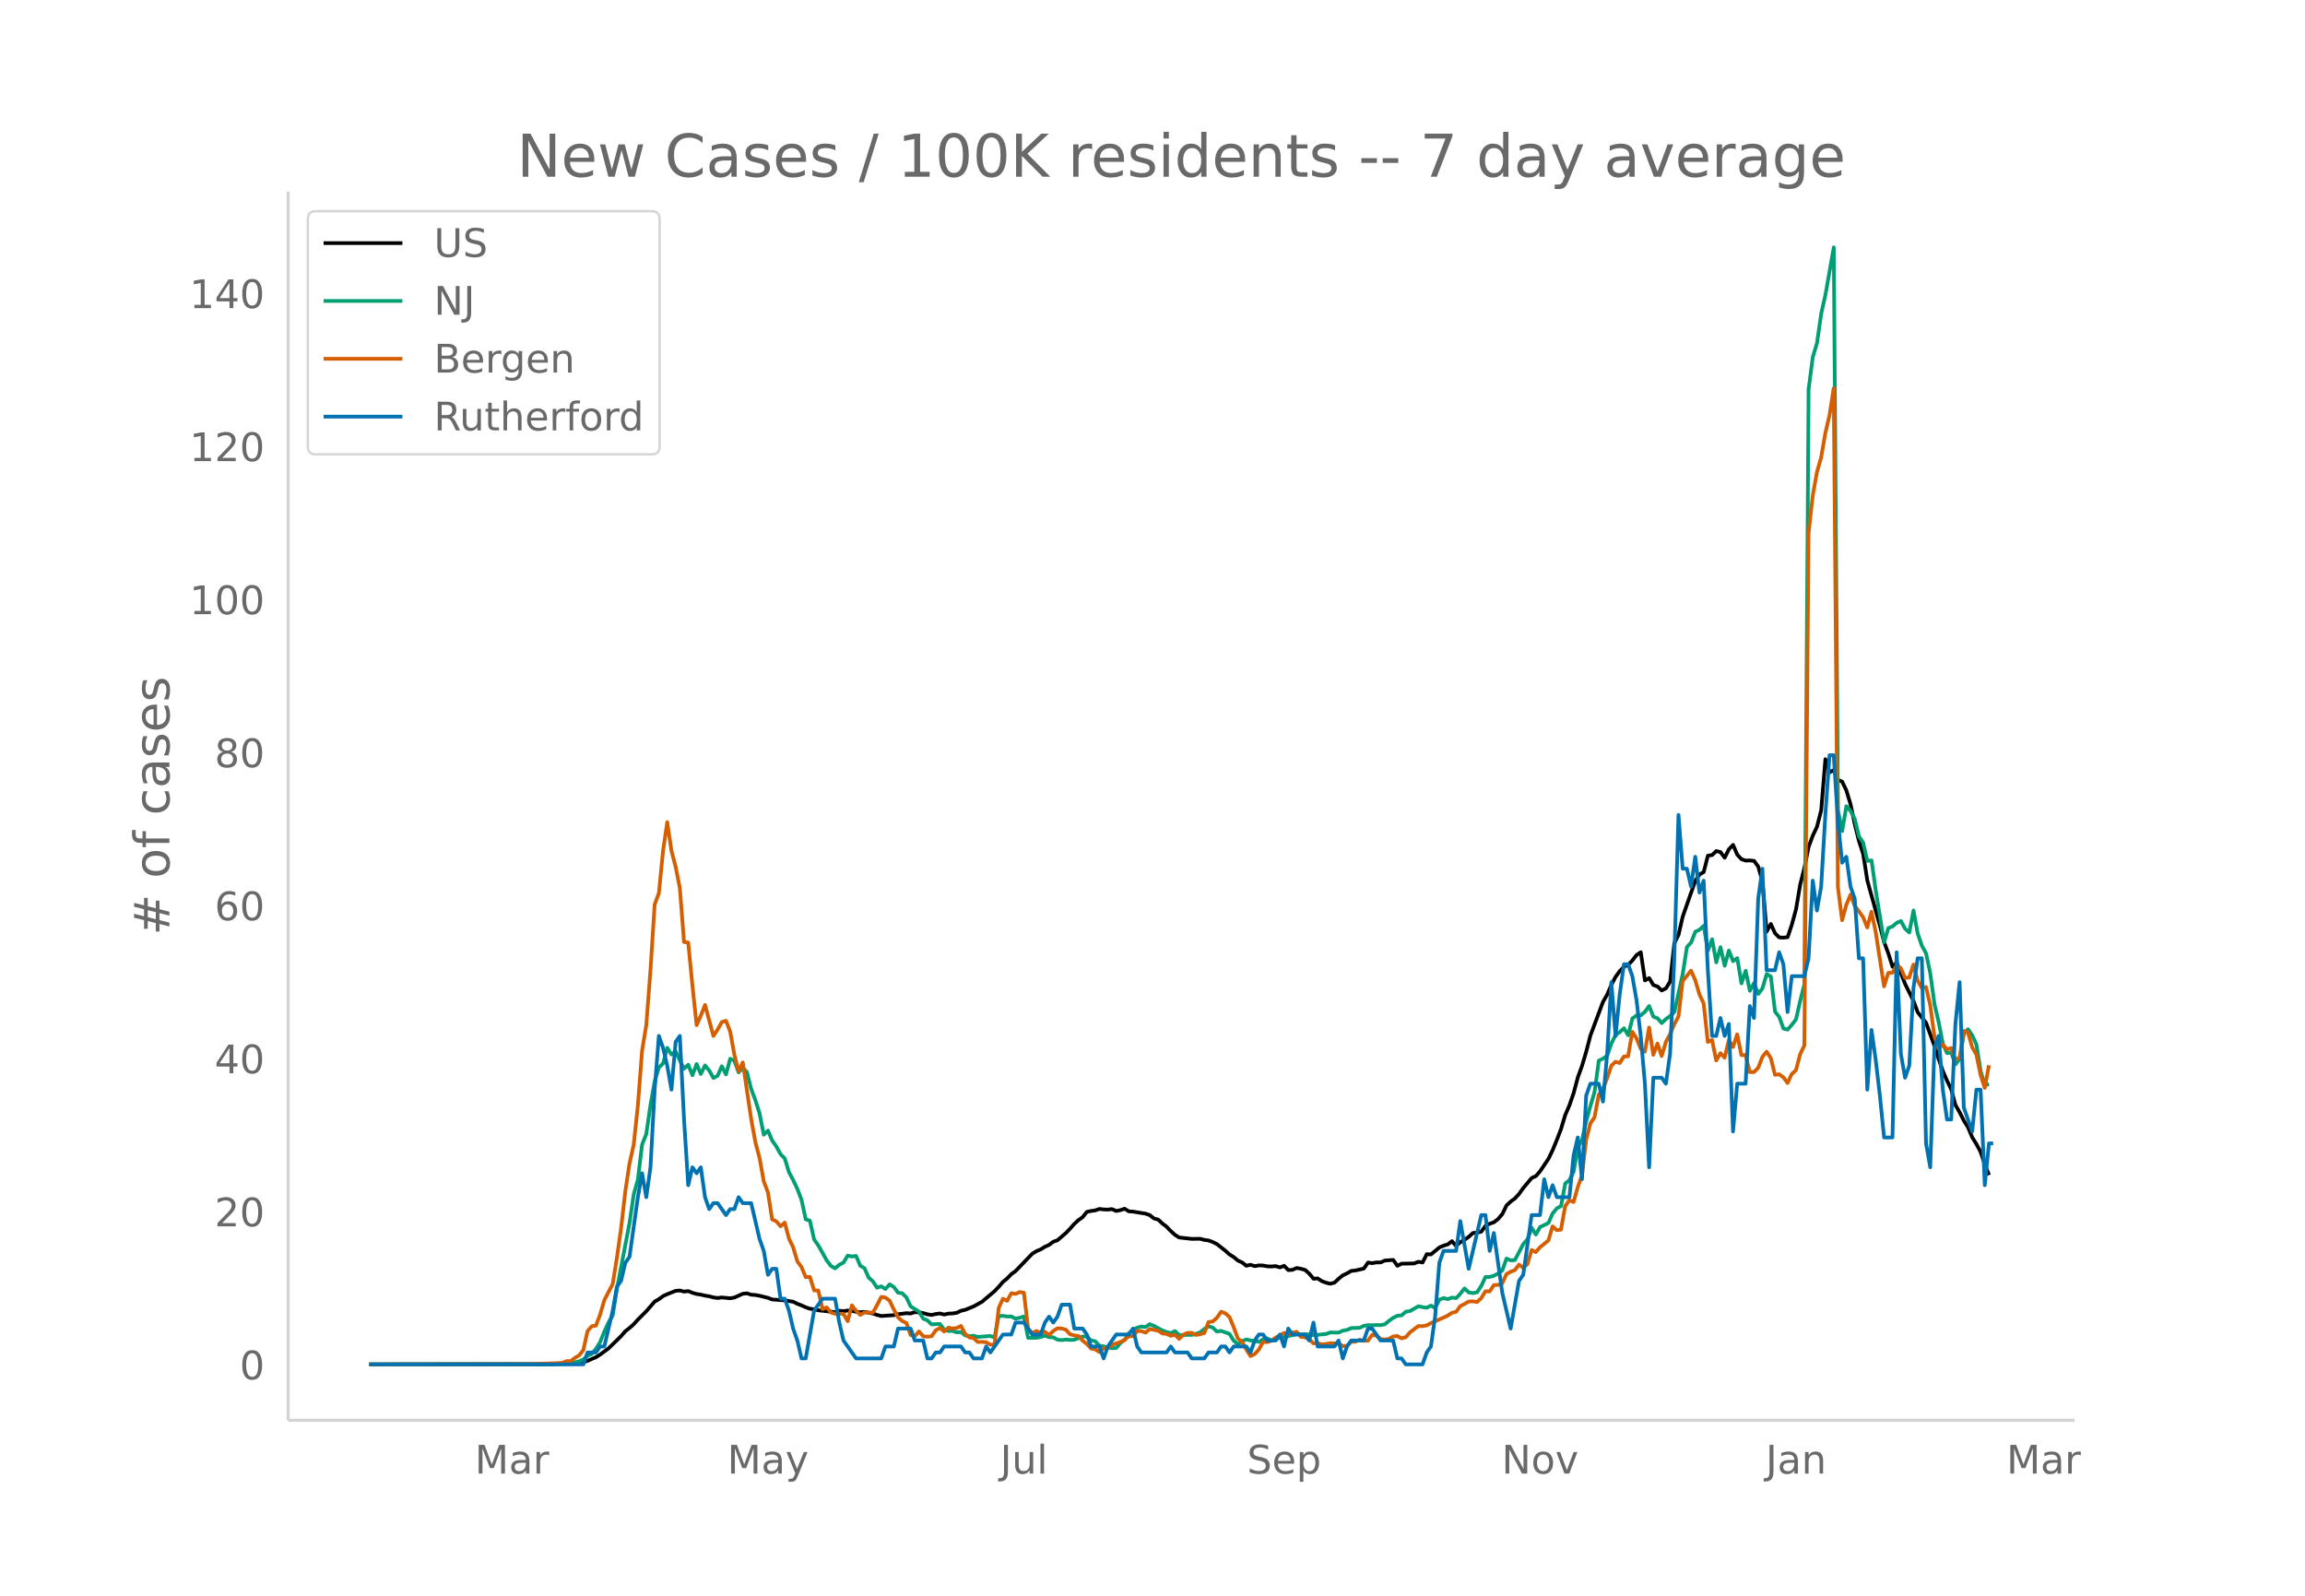 <svg height="864" viewBox="0 0 936 648" width="1248" xmlns="http://www.w3.org/2000/svg" xmlns:xlink="http://www.w3.org/1999/xlink"><defs><style>*{stroke-linecap:butt;stroke-linejoin:round}</style></defs><g id="figure_1"><path d="M0 648h936V0H0z" fill="#fff" id="patch_1"/><g id="axes_1"><path d="M117 576.72h725.4V77.76H117z" fill="none" id="patch_2"/><path clip-path="url(#p4f146218e2)" d="M149.973 554.04l71.568-.087 8.52-.247 5.113-.327 1.704-.297 1.704-.493 3.408-1.474 1.704-1.061 3.408-2.51 5.112-4.985 1.704-1.968 1.704-1.349 1.704-1.492 1.704-1.904 3.408-3.383 3.408-3.925 1.704-.96 1.704-1.277 1.704-.789 3.408-1.335 1.704-.156 1.704.457 1.704-.207 1.704.696 1.704.493 1.704.242 1.704.417 1.704.266 1.704.45 1.704.244 1.704-.22 3.408.322 1.704-.293 3.408-1.52 1.704-.19 1.704.568 1.704.117 1.704.308 3.408.837 1.704.667 3.408.248 1.704.127 3.408.531 1.704.855 1.704.623 1.704.788 1.705.587 1.704.19 1.704.455 6.816.736 1.704-.57 1.704.18 1.704-.26 1.704.166 1.704.33 1.704.187 1.704-.137 3.408.65 1.704.585 1.704.436 5.112-.336 1.704-.378 3.408-.424 1.704.12 1.704-.562 1.704.12 1.704.272 1.704.5 1.704.268 1.704-.388 1.704-.214 1.704.435 1.704-.381 1.704-.07 1.704-.258 1.704-.822 1.704-.38 3.408-1.38 3.408-1.884 5.112-4.31 1.704-1.773 1.704-1.987 1.704-1.39 1.704-1.775 1.704-1.221 6.816-7.077 1.704-1.043 1.704-.71 1.704-1.059 1.704-.77 1.704-1.282 1.705-.586 3.408-2.946 1.704-1.764 1.704-1.927 1.704-1.558 1.704-1.202 1.704-2.136 1.704-.365 1.704-.234 1.704-.605 1.704.228 1.704.043 1.704-.188 1.704.768 1.704-.352 1.704-.585 1.704 1.09 1.704.095 5.112.836 1.704.6 1.704 1.345 1.704.463 1.704 1.582 1.704 1.294 1.704 1.766 1.704 1.547 1.704 1.072 5.112.57 3.408-.049 1.704.467 1.704.227 1.704.608 1.704.858 3.408 2.675 1.704 1.523L501 510.47l1.704 1.413 1.704.773 1.704 1.326 1.704-.39 1.704.548 1.704-.312 1.704.057 1.704.333 1.704.056 1.704-.148 1.704.53 1.704-.658 1.704 1.741 1.704-.106 1.704-.75 1.704.32 1.704.464 1.705 1.53 1.704 2.044 1.704-.12 1.704 1.127 1.704.613 1.704.426 1.704-.452 1.704-1.585 1.704-1.39 1.704-.803 1.704-.98 1.704-.179 3.408-.773 1.704-2.443 1.704.247 1.704-.31 1.704.015 1.704-.77 3.408-.247 1.704 2.38 1.704-.854 5.112-.097 1.704-.688 1.704.303 1.704-3.389 1.704.113 3.408-2.83 1.704-.727 1.704-.524 1.704-1.314 1.704 1.947 1.704-1.56 1.704-.925 1.704-1.213 1.704-1.555 1.704-.15 1.704-.42 1.704-2.356 1.704-.839 1.704-.593 1.704-1.322 1.704-2.006 1.704-3.492 1.704-1.6 1.704-1.244 1.704-1.865 1.704-2.387 3.408-4.07 1.704-.762 1.704-1.959 3.408-5.06 1.704-3.542 1.705-4.149 1.704-4.457 1.704-5.643 1.704-3.952 1.704-4.926 1.704-6.402 1.704-4.708 1.704-5.721 1.704-6.583 5.112-13.66 1.704-2.96 1.704-3.976 1.704-3.229 1.704-2.35 1.704-1.747 1.704-.764 1.704-1.782 1.704-2.2 1.704-1.134 1.704 11.445 1.704-.948 1.704 2.813 1.704.604 1.704 1.609 1.704-.86 1.704-2.778 1.704-15.535 1.704-3.45 1.704-7.374 5.112-14.58 1.704-2.506 1.704-1.009 1.704-6.651 1.704-.238 1.704-1.639 1.704.429 1.704 2.287 1.704-3.423 1.704-1.786 1.704 3.969 1.704 1.827 1.704.579 1.704-.066 1.704.177 1.704 2.333 1.704 6.07 1.704 20.321 1.704-3.102 1.704 3.767 1.704 1.697 1.704.077 1.704-.167 1.704-5.07 1.704-6.26 1.704-10.08 1.705-6.745 1.704-8.507 1.704-4.59 1.704-3.615 1.704-6.66 1.704-20.742 1.704 5.31 1.704-.862 1.704 3.924 1.704.722 1.704 3.576 1.704 5.637 1.704 8.072 1.704 6.826 1.704 5.236 1.704 10.86 5.112 18.324 1.704 6.654 1.704 4.56 1.704 5.423 1.704-1.766 3.408 8.754 3.408 6.893 1.704 4.603 3.408 4.31 3.408 9.374 1.704 5.331 1.704 4.881 1.704 3.906 1.704 3.541 1.704 6.366 1.704 2.898 1.704 3.397 1.704 2.737 1.704 4.06 1.704 2.745 1.704 3.176 1.704 5.059 1.704 4.342h0" fill="none" stroke="#000" stroke-linecap="round" stroke-width="1.5" id="line2d_1"/><path clip-path="url(#p4f146218e2)" d="M149.973 554.04l74.976-.11 3.409-.12 3.408-.23 3.408-.804 1.704-.755 1.704-1.51 1.704-.699 1.704-2.074 1.704-2.773 1.704-4.258 1.704-3.694 1.704-2.838 1.704-10.825 5.112-26.642 1.704-11.594 1.704-6.142 1.704-14.153 1.704-4.303 1.704-11.774 1.704-9.645 1.704-5.592 1.704-1.674 1.704-6.327 1.704 2.688 1.704-1.274 1.704 3.718 1.704 3.329 1.704-1.59 1.704 4.253 1.704-4.567 1.704 4.072 1.704-3.483 1.704 2.054 1.704 3.049 1.704-.91 1.704-3.853 1.704 3.293 1.704-6.356 1.704.814 1.704 4.713 1.704-1.87 1.704 1.83 1.704 6.771 1.704 4.563 1.704 5.348 1.704 8.675 1.704-1.654 1.704 3.998 1.704 2.439 1.704 3.123 1.704 1.72 1.704 5.552 1.704 3.213 1.704 3.593 1.704 4.478 1.704 7.896 1.705.56 1.704 7.626 1.704 2.399 3.408 6.092 1.704 2.234 1.704 1.01 1.704-1.46 1.704-.88 1.704-2.843 1.704.355 1.704-.23 1.704 3.993 1.704.974 1.704 3.833 1.704 1.51 1.704 2.608 1.704-.57 1.704 1.09 1.704-1.894 1.704 1.065 1.704 2.323 1.704.225 1.704 1.704 1.704 3.624 3.408 2.149 1.704 2.828 1.704.7 1.704 1.64 3.408-.176 1.704 2.289 1.704.58 1.704-.025 1.704.554 1.704-.12 1.704 1.365 1.704.33 1.704-.205 1.704.515 5.112-.395 1.704.594 1.704-8.765 1.704.005 1.704.245 1.704-.005 1.704.914 1.704-.38 1.704-.514 1.704 8.635h3.408l1.704-.3 1.704-.594 1.704.64 1.704.044 1.705.995 1.704.14 1.704-.2 1.704.15 1.704-.075 3.408-1.32 1.704.04 1.704 1.54 1.704.34 1.704 1.849 1.704.22 1.704.5 1.704.274 1.704-.095 1.704-2.039 1.704-1.25 1.704-2.678 1.704-1.344 1.704-.95 1.704-.454 1.704.19 1.704-1.16 1.704.72 3.408 1.844 1.704.635 1.704.454 1.704-.85 1.704 1.65 1.704.005 1.704-.115 1.704.03 1.704-.44 1.704-.57 1.704-1.409 1.704-1.05 1.704.45 1.704 1.655 1.704-.27 3.408 1.214L501 544.43l1.704 1.4 1.704-1.255 1.704-.675 1.704.435 1.704.145 1.704.415 1.704-1.035 1.704-.34 1.704.9 3.408-1.335 1.704-.14 5.112-1.169 1.704.12 1.704-.1 1.705.085 1.704.265 1.704-.105 3.408-.355 1.704-.62 3.408.06 1.704-.794 1.704-.305 1.704-.725 3.408-.125 1.704-.78 1.704-.29 1.704.05 1.704-.09 1.704.026 1.704-.305 1.704-1.444 1.704-1.225 1.704-.834 1.704-.15 1.704-1.5 1.704-.25 3.408-1.943 1.704.36 1.704.24 1.704-.865 1.704.994 1.704-3.418 1.704-.625 1.704.415 1.704-.625 1.704.21 1.704-1.794 1.704-2.149 1.704 1.634 1.704.275 1.704-.35 1.704-2.618 1.704-3.613h1.704l1.704-.455 1.704-.955 1.704-1.174 1.704-4.873 1.704.73 1.704-.12 3.408-6.492 1.704-1.939 1.704-4.652 1.704 2.728 1.704-3.068 1.704-.76 1.704-.885 1.704-3.863 1.705-2.059 1.704-.924 1.704-9.19 1.704-1.35 1.704-3.448 1.704-9.76 1.704-3.109 1.704-7.646 1.704-6.177 1.704-5.752 1.704-12.619 1.704-.804 1.704-1.245 1.704-4.942 1.704-3.449 1.704-1.144 1.704-1.58 1.704 2.85 1.704-6.807 1.704-1.245 1.704-.025 1.704-1.454 1.704-2.344 1.704 4.333 1.704.645 1.704 1.954 1.704-1.654 1.704-1.22 1.704-1.599 3.408-15.442 1.704-10.95 1.704-1.864 1.704-4.348 1.704-.8 1.704-1.634 1.704 10.06 1.704-4.577 1.704 9.375 1.704-6.172 1.704 7.546 1.704-6.187 1.704 4.323 1.704-1.23 1.704 10.24 1.704-5.102 1.704 8.131 1.704-3.183 1.704 4.458 1.704-2.244 1.704-5.817 1.704.96 1.704 14.267 1.704 2.134 1.704 4.728 1.704.454 1.704-1.959 1.704-2.204 1.704-7.556 1.705-6.746 1.704-241.62 1.704-13.03 1.704-5.666 1.704-11.91 1.704-7.596 3.408-19.37 1.704 228.662 1.704 8.385 1.704-10.125 1.704 1.934 1.704 3.279 1.704 7.056 1.704 2.55 1.704 7.415 1.704-.204 1.704 12.188 3.408 21.035 1.704-5.742 1.704-.68 1.704-1.45 1.704-.744 1.704 3.144 1.704 1.509 1.704-8.926 1.704 9.366 1.704 4.917 1.704 3.139 1.704 8.126 1.704 12.489 1.704 7.28 1.704 8.787 1.704 3.818 1.704-.22 1.704 4.767 1.704-2.134 1.704-10.29 1.704-1.833 1.704 2.478 1.704 3.763 1.704 10.815 1.704 5.577 1.704-.28h0" fill="none" stroke="#009e73" stroke-linecap="round" stroke-width="1.5" id="line2d_2"/><path clip-path="url(#p4f146218e2)" d="M149.973 554.04l64.752-.095 11.928-.429 1.705-.143 1.704-.666h1.704l1.704-1.334 1.704-1 1.704-2.142 1.704-7.714 1.704-1.952 1.704-.286 1.704-4.476 1.704-5.857 3.408-6.57 1.704-10.62 1.704-12.094 1.704-14.904 1.704-11.237 1.704-7.666 1.704-15.952 1.704-22.237 1.704-10.38 1.704-22.284 1.704-26.713 1.704-4.571 1.704-17.237 1.704-11.619 1.704 11.619 1.704 6.476 1.704 8.666 1.704 21.903 1.704.238 1.704 17.475 1.704 16.047 1.704-3.857 1.704-4.38 3.408 12.618 1.704-2.571 1.704-3.048 1.704-.524 1.704 4.381 1.704 9.428 1.704 6.666 1.704-3.57 3.408 22.95 1.704 9.428 1.704 6.428 1.704 9.476 1.704 4.476 1.704 11 1.704.761 1.704 2 1.704-1.476 1.704 6.428 1.704 3.571 1.704 5.714 1.704 2.333 1.704 4.095 1.705-.095 1.704 5.476 1.704.048 1.704 7.57 1.704-.714 1.704 2.096 1.704.476 3.408.047 1.704 3 1.704-6.428 1.704 2.143 1.704 1.714 1.704-1 3.408.095 1.704-3.047 1.704-3.333 1.704.238 1.704 1.285 1.704 3.572 1.704 3.19 1.704 1.476 1.704.81 1.704 4.904 1.704.476 1.704-1.952 1.704 1.952 1.704.19 1.704-.19 1.704-2.428 1.704-.953 1.704 1.476 1.704-1.57 1.704.332 1.704-.19 1.704-.857 1.704 3.19 1.704 1.476 1.704.286 1.704 1.571 1.704-.047 1.704.143 1.704 1 1.704-.048 1.704-14.856 1.704-3.762 1.704.857 1.704-3.095 1.704.286 1.704-.762 1.704.285 1.704 14.571 1.704 1.857 1.704-.905 1.704.762 1.704-.428 1.704 1.285 1.704-1.619 1.705-1.095 1.704.095 1.704.477 1.704 1.857 1.704.476 1.704.238 1.704 1.905 1.704 1.285 1.704 1.905 1.704.333 1.704 1.095 1.704-1.619 1.704-.095 1.704-1.238 3.408-1.143 1.704-.81 1.704-1.57h1.704l1.704-2.048h1.704l1.704.619 1.704-1.476 3.408.714 1.704 1.095 1.704.19 1.704.763 1.704-.429 1.704 1.667 1.704-1.667 1.704-.762h1.704l1.704.857 1.704-.285 1.704-.524 1.704-4.428 1.704-.239 1.704-1.523 1.704-2.429 1.704.62 1.704 1.523 1.704 4.143 1.704 4.618 1.704 1.334 1.704 3.095 1.704 2.666 1.704-.81 1.704-1.856 1.704-3.048 1.704.048 1.704-.571 1.704-1.286 1.704-.81 1.704-1.047 1.704.619 1.704-.714 1.704-.381 1.704 2.047 1.704.19 1.705.715 1.704 1.762 1.704-.143 1.704.524 1.704-.143 1.704-.334 1.704.096 1.704-.048 1.704 1.143 1.704-.095 1.704-1.667 1.704-.048 1.704-.761 1.704.38h1.704l1.704-2.38 1.704.285 1.704 1.381 1.704.238 1.704-.285 1.704-.953 1.704-.19 1.704.952 1.704-.476 1.704-1.952 3.408-2.572 1.704.048 1.704-.333 1.704-.905 5.112-2.238 1.704-.81 1.704-1.142 1.704-.381 1.704-2.333 1.704-.857 1.704-1 1.704-.096 1.704.286 1.704-1.571 1.704-2.81 1.704.096 1.704-2.572 1.704-.095 1.704-.619 1.704-3.762 1.704-.952 1.704-.666 1.704-2.238 1.704 1.285 1.704-1.476 1.704-5.761 1.704.857 1.704-1.953 3.408-2.761 1.704-5.714 1.705 1.523 1.704-.19 1.704-9.571 1.704-2.38 1.704.713 1.704-6 1.704-4.856 1.704-14.428 1.704-6.618 1.704-2.524 1.704-9.142 1.704-2.381 1.704-4.286 1.704-5.095 1.704-1.619 1.704.524 1.704-2.666 1.704-.096 1.704-9.904 1.704 2.62 1.704 4.237 1.704 1.238 1.704-9.857 1.704 11.095 1.704-4.571 1.704 5.047 1.704-5.714 1.704-3.142 1.704-4 1.704-3.19 1.704-14.38 3.408-4.238 1.704 3.856 1.704 5.81 1.704 3.619 1.704 15.665 1.704-.81 1.704 8.334 1.704-2.953 1.704 1.81 1.704-7.047 1.704 2.714 1.704-5.143 1.704 8.428h1.704l1.704 6.905h1.704l1.704-1.715 1.704-4.428 1.704-2.143 1.704 2.572 1.704 6.809 1.704-.19 1.704 1.19 1.704 2.333 1.704-3.619 1.704-1.571 1.704-6.476 1.705-3.571 1.704-207.988 1.704-15.285 1.704-9.523 1.704-5.952 1.704-9.857 1.704-7.333 1.704-10.951 1.704 202.56 1.704 13.475 1.704-6.238 1.704-4.143 1.704 4.571 1.704 2.19 1.704 2.382 1.704 4.19 1.704-6.38 1.704 8.19 3.408 22.093 1.704-5.476 1.704-.047 1.704-3.095 1.704 1.238 1.704 3.952 1.704-.143 1.704-5.285 1.704 6.523 1.704 3.047 1.704-.476 1.704 7.38 1.704 12.762 1.704 4.952 1.704-1.762 1.704 2 1.704-.524 1.704 4.667 1.704-.667 1.704-10.952 1.704.62 1.704 5.999 1.704 3 1.704 8.237 1.704 5.286 1.704-9.19h0" fill="none" stroke="#d55e00" stroke-linecap="round" stroke-width="1.5" id="line2d_3"/><path clip-path="url(#p4f146218e2)" d="M149.973 554.04h86.905l1.704-4.85h3.408l1.704-2.426h1.704l3.408-14.55 1.704-9.701 1.704-2.425 1.704-7.276 1.704-2.425 3.408-24.252 1.704-9.7 1.704 9.7 1.704-12.126 1.704-31.527 1.704-21.827 1.704 4.85 1.704 7.276 1.704 9.7 1.704-19.4 1.704-2.426 1.704 33.953 1.704 26.677 1.704-7.276 1.704 2.425 1.704-2.425 1.704 12.126 1.704 4.85 1.704-2.425h1.704l3.408 4.85 1.704-2.425h1.704l1.704-4.85 1.704 2.425h3.408l3.408 14.551 1.704 4.85 1.704 9.701 1.704-2.425h1.704l1.704 12.126h1.704l1.704 4.85 1.704 7.276 1.704 4.85 1.704 7.276h1.704l3.409-19.402 3.408-4.85h5.112l1.704 9.7 1.704 7.276 5.112 7.276h10.224l1.704-4.85h3.408l1.704-7.276h5.112l1.704 4.85h3.408l1.704 7.276h1.704l1.704-2.425h1.704l1.704-2.426h6.816l1.704 2.426h1.704l1.704 2.425h3.408l1.704-4.85 1.704 2.425 5.112-7.276h3.408l1.704-4.85h3.408l3.408 4.85h3.408l1.704-4.85 1.704-2.425 1.704 2.425 1.705-2.425 1.704-4.85h3.408l1.704 9.7h3.408l1.704 2.425 1.704 4.85h3.408l1.704 4.85 1.704-4.85 3.408-4.85h5.112l1.704-2.425 1.704 7.275 1.704 2.426h10.224l1.704-2.426 1.704 2.426h5.112l1.704 2.425h5.112l1.704-2.425h3.408l1.704-2.426h1.704l1.704 2.426 1.704-2.426h5.112l1.704 2.426 1.704-4.85 1.704-2.426h1.704l1.704 2.425h3.408l1.704-2.425 1.704 4.85 1.704-7.275 1.704 2.425h5.112l1.705 2.425 1.704-7.275 1.704 9.7h6.816l1.704-2.425 1.704 7.276 1.704-4.85 1.704-2.426h5.112l1.704-4.85h1.704l3.408 4.85h5.112l1.704 7.276h1.704l1.704 2.425h6.816l1.704-4.85 1.704-2.426 1.704-12.125 1.704-21.827 1.704-4.85h5.112l1.704-12.126 3.408 19.401 5.112-21.826h1.704l1.704 14.55 1.704-7.275 3.408 24.252 3.408 14.55 3.408-19.4 1.704-2.426 3.408-24.251h3.408l1.704-14.551 1.704 7.275 1.704-4.85 1.705 4.85h5.112l1.704-16.976 1.704-7.276 1.704 16.977 1.704-33.953 1.704-4.85h3.408l1.704 7.275 1.704-19.401 1.704-29.102 1.704 21.826 1.704-16.976 1.704-12.126h1.704l1.704 4.85 1.704 9.701 1.704 14.551 1.704 19.402 1.704 33.952 1.704-36.377h3.408l1.704 2.425 1.704-12.126 1.704-38.803 1.704-58.204 1.704 21.826h1.704l1.704 7.276 1.704-12.126 1.704 14.551 1.704-4.85 1.704 36.377 1.704 26.677h1.704l1.704-7.275 1.704 7.275 1.704-4.85 1.704 43.653 1.704-19.401h3.408l1.704-31.528 1.704 4.85 1.704-48.503 1.704-12.126 1.704 41.228h3.408l1.704-7.275 1.704 4.85 1.704 19.402 1.704-14.551h5.113l1.704-7.276 1.704-31.527 1.704 12.126 1.704-9.701 1.704-29.102 1.704-24.252h1.704l1.704 26.677 1.704 16.976 1.704-2.425 1.704 12.126 1.704 4.85 1.704 24.252h1.704l1.704 53.354 1.704-24.252 1.704 12.126 1.704 14.551 1.704 16.976h3.408l1.704-75.18 1.704 41.228 1.704 9.7 1.704-4.85 1.704-31.527 1.704-12.126h1.704l1.704 75.18 1.704 9.701 1.704-48.503 1.704-4.85 1.704 21.826 1.704 12.126h1.704l1.704-38.803 1.704-16.976 1.704 50.928 3.408 9.701 1.704-16.976h1.704l1.704 38.803 1.704-16.976h1.704" fill="none" stroke="#0072b2" stroke-linecap="round" stroke-width="1.5" id="line2d_4"/><path d="M117 576.72V77.76" fill="none" stroke="#d3d3d3" stroke-linecap="square" stroke-width="1.25" id="patch_3"/><path d="M117 576.72h725.4" fill="none" stroke="#d3d3d3" stroke-linecap="square" stroke-width="1.25" id="patch_4"/><g id="matplotlib.axis_1"><g id="xtick_1"><g transform="matrix(.16 0 0 -.16 192.816 598.378)" fill="#696969" id="text_1"><defs><path d="M9.813 72.906h14.703l18.593-49.61 18.703 49.61h14.704V0H66.89v64.016l-18.797-50h-9.907l-18.796 50V0H9.813z" id="DejaVuSans-77"/><path d="M34.281 27.484q-10.89 0-15.093-2.484-4.204-2.484-4.204-8.5 0-4.781 3.157-7.594 3.156-2.797 8.562-2.797 7.485 0 12 5.297 4.516 5.297 4.516 14.078v2zm17.922 3.72V0H43.22v8.297Q40.14 3.328 35.547.953q-4.594-2.375-11.234-2.375-8.391 0-13.36 4.719Q6 8.016 6 15.922q0 9.219 6.172 13.906 6.187 4.688 18.437 4.688h12.61v.89q0 6.203-4.078 9.594-4.078 3.39-11.453 3.39-4.688 0-9.141-1.124-4.438-1.125-8.531-3.375v8.312q4.921 1.906 9.562 2.844 4.64.953 9.031.953 11.875 0 17.735-6.156 5.86-6.14 5.86-18.64z" id="DejaVuSans-97"/><path d="M41.11 46.297q-1.516.875-3.297 1.281Q36.03 48 33.89 48q-7.625 0-11.703-4.953-4.079-4.953-4.079-14.234V0H9.08v54.688h9.03v-8.5q2.844 4.984 7.375 7.39Q30.031 56 36.531 56q.922 0 2.047-.125 1.125-.11 2.484-.36z" id="DejaVuSans-114"/></defs><use xlink:href="#DejaVuSans-77"/><use x="86.279" xlink:href="#DejaVuSans-97"/><use x="147.559" xlink:href="#DejaVuSans-114"/></g></g><g id="xtick_2"><g transform="matrix(.16 0 0 -.16 295.314 598.378)" fill="#696969" id="text_2"><defs><path d="M32.172-5.078q-3.797-9.766-7.422-12.735-3.61-2.984-9.656-2.984H7.906v7.516h5.282q3.703 0 5.75 1.765Q21-9.766 23.483-3.219l1.61 4.094-22.11 53.813H12.5l17.094-42.766 17.093 42.766h9.516z" id="DejaVuSans-121"/></defs><use xlink:href="#DejaVuSans-77"/><use x="86.279" xlink:href="#DejaVuSans-97"/><use x="147.559" xlink:href="#DejaVuSans-121"/></g></g><g id="xtick_3"><g transform="matrix(.16 0 0 -.16 406.147 598.378)" fill="#696969" id="text_3"><defs><path d="M9.813 72.906h9.859V5.078q0-13.187-5-19.14-5-5.954-16.094-5.954h-3.75v8.297h3.078q6.531 0 9.219 3.672Q9.813-4.39 9.813 5.078z" id="DejaVuSans-74"/><path d="M8.5 21.578v33.11h8.984V21.922q0-7.766 3.016-11.656 3.031-3.875 9.094-3.875 7.265 0 11.484 4.64 4.234 4.64 4.234 12.656v31h8.985V0h-8.984v8.406Q42.047 3.422 37.718 1q-4.313-2.422-10.032-2.422-9.421 0-14.312 5.86Q8.5 10.296 8.5 21.578zM31.11 56z" id="DejaVuSans-117"/><path d="M9.422 75.984h8.984V0H9.422z" id="DejaVuSans-108"/></defs><use xlink:href="#DejaVuSans-74"/><use x="29.492" xlink:href="#DejaVuSans-117"/><use x="92.871" xlink:href="#DejaVuSans-108"/></g></g><g id="xtick_4"><g transform="matrix(.16 0 0 -.16 506.368 598.378)" fill="#696969" id="text_4"><defs><path d="M53.516 70.516V60.89q-5.61 2.687-10.594 4-4.984 1.328-9.625 1.328-8.047 0-12.422-3.125t-4.375-8.89q0-4.845 2.906-7.313 2.907-2.453 11.016-3.97l5.953-1.218q11.031-2.11 16.281-7.406 5.25-5.297 5.25-14.172 0-10.61-7.11-16.078-7.093-5.469-20.812-5.469-5.172 0-11.015 1.172Q13.14.922 6.89 3.219v10.156q6-3.36 11.765-5.078 5.766-1.703 11.328-1.703 8.438 0 13.032 3.312 4.593 3.328 4.593 9.485 0 5.359-3.297 8.39-3.296 3.032-10.812 4.547L27.484 33.5q-11.03 2.188-15.968 6.875-4.922 4.688-4.922 13.047 0 9.672 6.812 15.234 6.813 5.563 18.766 5.563 5.14 0 10.453-.938 5.328-.922 10.89-2.765z" id="DejaVuSans-83"/><path d="M56.203 29.594v-4.39H14.891q.593-9.282 5.593-14.142 5-4.859 13.938-4.859 5.172 0 10.031 1.266 4.86 1.265 9.656 3.812v-8.5Q49.266.734 44.187-.344 39.11-1.422 33.892-1.422q-13.094 0-20.735 7.61-7.64 7.625-7.64 20.625 0 13.421 7.25 21.296Q20.016 56 32.328 56q11.031 0 17.453-7.11 6.422-7.093 6.422-19.296zm-8.984 2.64q-.094 7.36-4.125 11.75-4.032 4.407-10.672 4.407-7.516 0-12.031-4.25-4.516-4.25-5.203-11.97z" id="DejaVuSans-101"/><path d="M18.11 8.203v-29H9.077v75.484h9.031v-8.296q2.844 4.875 7.157 7.234Q29.594 56 35.594 56q9.968 0 16.187-7.906 6.235-7.907 6.235-20.797T51.78 6.484q-6.218-7.906-16.187-7.906-6 0-10.328 2.375-4.313 2.375-7.157 7.25zm30.578 19.094q0 9.906-4.079 15.547-4.078 5.64-11.203 5.64-7.14 0-11.218-5.64-4.079-5.64-4.079-15.547 0-9.906 4.078-15.547 4.079-5.64 11.22-5.64 7.124 0 11.202 5.64t4.078 15.547z" id="DejaVuSans-112"/></defs><use xlink:href="#DejaVuSans-83"/><use x="63.477" xlink:href="#DejaVuSans-101"/><use x="125" xlink:href="#DejaVuSans-112"/></g></g><g id="xtick_5"><g transform="matrix(.16 0 0 -.16 609.778 598.378)" fill="#696969" id="text_5"><defs><path d="M9.813 72.906h13.28l32.329-60.984v60.984h9.562V0h-13.28L19.39 60.984V0H9.813z" id="DejaVuSans-78"/><path d="M30.61 48.39q-7.22 0-11.422-5.64-4.204-5.64-4.204-15.453 0-9.813 4.172-15.453 4.188-5.64 11.453-5.64 7.188 0 11.375 5.655 4.203 5.672 4.203 15.438 0 9.719-4.203 15.406-4.187 5.688-11.375 5.688zm0 7.61q11.718 0 18.406-7.625 6.703-7.61 6.703-21.078 0-13.422-6.703-21.078-6.688-7.64-18.407-7.64-11.765 0-18.437 7.64-6.656 7.656-6.656 21.078 0 13.469 6.656 21.078Q18.844 56 30.609 56z" id="DejaVuSans-111"/><path d="M2.984 54.688H12.5L29.594 8.797l17.093 45.89h9.516L35.687 0H23.485z" id="DejaVuSans-118"/></defs><use xlink:href="#DejaVuSans-78"/><use x="74.805" xlink:href="#DejaVuSans-111"/><use x="135.986" xlink:href="#DejaVuSans-118"/></g></g><g id="xtick_6"><g transform="matrix(.16 0 0 -.16 717.006 598.378)" fill="#696969" id="text_6"><defs><path d="M54.89 33.016V0h-8.984v32.719q0 7.765-3.031 11.61-3.031 3.858-9.078 3.858-7.281 0-11.484-4.64-4.204-4.625-4.204-12.64V0H9.08v54.688h9.03v-8.5q3.235 4.937 7.594 7.374Q30.078 56 35.797 56q9.422 0 14.25-5.828 4.844-5.828 4.844-17.156z" id="DejaVuSans-110"/></defs><use xlink:href="#DejaVuSans-74"/><use x="29.492" xlink:href="#DejaVuSans-97"/><use x="90.771" xlink:href="#DejaVuSans-110"/></g></g><g id="xtick_7"><g transform="matrix(.16 0 0 -.16 814.782 598.378)" fill="#696969" id="text_7"><use xlink:href="#DejaVuSans-77"/><use x="86.279" xlink:href="#DejaVuSans-97"/><use x="147.559" xlink:href="#DejaVuSans-114"/></g></g></g><g id="matplotlib.axis_2"><g id="ytick_1"><g transform="matrix(.16 0 0 -.16 97.32 560.119)" fill="#696969" id="text_8"><defs><path d="M31.781 66.406q-7.61 0-11.453-7.5Q16.5 51.422 16.5 36.375q0-14.984 3.828-22.484 3.844-7.5 11.453-7.5 7.672 0 11.5 7.5 3.844 7.5 3.844 22.484 0 15.047-3.844 22.531-3.828 7.5-11.5 7.5zm0 7.813q12.266 0 18.735-9.703 6.468-9.688 6.468-28.141 0-18.406-6.468-28.11-6.47-9.687-18.735-9.687-12.25 0-18.718 9.688-6.47 9.703-6.47 28.109 0 18.453 6.47 28.14Q19.53 74.22 31.78 74.22z" id="DejaVuSans-48"/></defs><use xlink:href="#DejaVuSans-48"/></g></g><g id="ytick_2"><g transform="matrix(.16 0 0 -.16 87.14 497.976)" fill="#696969" id="text_9"><defs><path d="M19.188 8.297h34.421V0H7.33v8.297q5.609 5.812 15.296 15.594 9.703 9.797 12.188 12.64 4.734 5.313 6.609 9 1.89 3.688 1.89 7.25 0 5.813-4.078 9.469-4.078 3.672-10.625 3.672-4.64 0-9.797-1.61-5.14-1.609-11-4.89v9.969Q13.767 71.78 18.938 73q5.188 1.219 9.485 1.219 11.328 0 18.062-5.672 6.735-5.656 6.735-15.125 0-4.5-1.688-8.531-1.672-4.016-6.125-9.485-1.218-1.422-7.765-8.187-6.532-6.766-18.453-18.922z" id="DejaVuSans-50"/></defs><use xlink:href="#DejaVuSans-50"/><use x="63.623" xlink:href="#DejaVuSans-48"/></g></g><g id="ytick_3"><g transform="matrix(.16 0 0 -.16 87.14 435.832)" fill="#696969" id="text_10"><defs><path d="M37.797 64.313L12.89 25.39h24.906zm-2.594 8.593H47.61V25.391h10.407v-8.203H47.609V0h-9.812v17.188H4.89v9.515z" id="DejaVuSans-52"/></defs><use xlink:href="#DejaVuSans-52"/><use x="63.623" xlink:href="#DejaVuSans-48"/></g></g><g id="ytick_4"><g transform="matrix(.16 0 0 -.16 87.14 373.69)" fill="#696969" id="text_11"><defs><path d="M33.016 40.375q-6.641 0-10.532-4.547-3.875-4.531-3.875-12.437 0-7.86 3.875-12.438 3.891-4.562 10.532-4.562 6.64 0 10.515 4.562 3.875 4.578 3.875 12.438 0 7.906-3.875 12.437-3.875 4.547-10.515 4.547zm19.578 30.922v-8.984q-3.719 1.75-7.5 2.671-3.782.938-7.5.938-9.766 0-14.922-6.594-5.14-6.594-5.875-19.922 2.875 4.25 7.219 6.516 4.359 2.266 9.578 2.266 10.984 0 17.36-6.672 6.374-6.657 6.374-18.125 0-11.235-6.64-18.032-6.641-6.78-17.672-6.78-12.657 0-19.344 9.687-6.688 9.703-6.688 28.109 0 17.281 8.204 27.563 8.203 10.28 22.015 10.28 3.719 0 7.5-.734t7.89-2.187z" id="DejaVuSans-54"/></defs><use xlink:href="#DejaVuSans-54"/><use x="63.623" xlink:href="#DejaVuSans-48"/></g></g><g id="ytick_5"><g transform="matrix(.16 0 0 -.16 87.14 311.546)" fill="#696969" id="text_12"><defs><path d="M31.781 34.625q-7.031 0-11.062-3.766-4.016-3.765-4.016-10.343 0-6.594 4.016-10.36Q24.75 6.391 31.78 6.391q7.032 0 11.078 3.78 4.063 3.798 4.063 10.345 0 6.578-4.031 10.343-4.016 3.766-11.11 3.766zm-9.86 4.188q-6.343 1.562-9.89 5.906Q8.5 49.079 8.5 55.329q0 8.733 6.219 13.812 6.234 5.078 17.062 5.078 10.89 0 17.094-5.078 6.203-5.079 6.203-13.813 0-6.25-3.547-10.61-3.531-4.343-9.828-5.906 7.125-1.656 11.094-6.5 3.984-4.828 3.984-11.796 0-10.61-6.468-16.282-6.47-5.656-18.532-5.656-12.047 0-18.531 5.656-6.469 5.672-6.469 16.282 0 6.968 4 11.797 4.016 4.843 11.14 6.5zM18.314 54.39q0-5.657 3.53-8.828 3.548-3.172 9.938-3.172 6.36 0 9.938 3.172 3.593 3.171 3.593 8.828 0 5.672-3.593 8.843-3.578 3.172-9.938 3.172-6.39 0-9.937-3.172-3.532-3.172-3.532-8.843z" id="DejaVuSans-56"/></defs><use xlink:href="#DejaVuSans-56"/><use x="63.623" xlink:href="#DejaVuSans-48"/></g></g><g id="ytick_6"><g transform="matrix(.16 0 0 -.16 76.96 249.403)" fill="#696969" id="text_13"><defs><path d="M12.406 8.297h16.11v55.625l-17.532-3.516v8.985l17.438 3.515h9.86V8.296H54.39V0H12.406z" id="DejaVuSans-49"/></defs><use xlink:href="#DejaVuSans-49"/><use x="63.623" xlink:href="#DejaVuSans-48"/><use x="127.246" xlink:href="#DejaVuSans-48"/></g></g><g id="ytick_7"><g transform="matrix(.16 0 0 -.16 76.96 187.26)" fill="#696969" id="text_14"><use xlink:href="#DejaVuSans-49"/><use x="63.623" xlink:href="#DejaVuSans-50"/><use x="127.246" xlink:href="#DejaVuSans-48"/></g></g><g id="ytick_8"><g transform="matrix(.16 0 0 -.16 76.96 125.117)" fill="#696969" id="text_15"><use xlink:href="#DejaVuSans-49"/><use x="63.623" xlink:href="#DejaVuSans-52"/><use x="127.246" xlink:href="#DejaVuSans-48"/></g></g><g transform="matrix(0 -.2 -.2 0 68.8 379.813)" fill="#696969" id="text_16"><defs><path d="M51.125 44H36.922l-4.11-16.313h14.313zm-7.328 27.781l-5.078-20.265h14.265L58.11 71.78h7.813L60.89 51.516h15.234V44h-17.14l-4-16.313h15.53V20.22H53.079L48 0h-7.813l5.032 20.219H30.906L25.875 0h-7.86l5.079 20.219H7.719v7.468h17.187L29 44H13.281v7.516h17.625l4.985 20.265z" id="DejaVuSans-35"/><path d="M37.11 75.984V68.5h-8.594q-4.828 0-6.72-1.953-1.874-1.953-1.874-7.031v-4.828h14.797v-6.985H19.922V0H10.89v47.703H2.297v6.984h8.594V58.5q0 9.125 4.25 13.297 4.25 4.187 13.468 4.187z" id="DejaVuSans-102"/><path d="M48.781 52.594v-8.407q-3.812 2.11-7.64 3.157-3.828 1.047-7.735 1.047-8.75 0-13.593-5.547-4.829-5.532-4.829-15.547 0-10.016 4.829-15.563 4.843-5.53 13.593-5.53 3.907 0 7.735 1.046 3.828 1.047 7.64 3.156V2.094Q45.016.344 40.984-.531q-4.015-.89-8.562-.89-12.36 0-19.64 7.765-7.266 7.765-7.266 20.953 0 13.375 7.343 21.031Q20.22 56 33.016 56q4.14 0 8.093-.86 3.953-.843 7.672-2.546z" id="DejaVuSans-99"/><path d="M44.281 53.078v-8.5q-3.797 1.953-7.906 2.922-4.094.984-8.5.984-6.688 0-10.031-2.047-3.344-2.046-3.344-6.156 0-3.125 2.39-4.906 2.391-1.781 9.626-3.39l3.078-.688q9.562-2.047 13.593-5.781 4.032-3.735 4.032-10.422 0-7.625-6.032-12.078-6.03-4.438-16.578-4.438-4.39 0-9.156.86Q10.688.296 5.422 2v9.281q4.984-2.594 9.812-3.89 4.829-1.282 9.579-1.282 6.343 0 9.75 2.172 3.421 2.172 3.421 6.125 0 3.656-2.468 5.61-2.453 1.953-10.813 3.765l-3.125.735q-8.344 1.75-12.062 5.39-3.704 3.64-3.704 9.985 0 7.718 5.47 11.906Q16.75 56 26.811 56q4.97 0 9.36-.734 4.406-.72 8.11-2.188z" id="DejaVuSans-115"/></defs><use xlink:href="#DejaVuSans-35"/><use x="83.789" xlink:href="#DejaVuSans-32"/><use x="115.576" xlink:href="#DejaVuSans-111"/><use x="176.758" xlink:href="#DejaVuSans-102"/><use x="211.963" xlink:href="#DejaVuSans-32"/><use x="243.75" xlink:href="#DejaVuSans-99"/><use x="298.73" xlink:href="#DejaVuSans-97"/><use x="360.01" xlink:href="#DejaVuSans-115"/><use x="412.109" xlink:href="#DejaVuSans-101"/><use x="473.633" xlink:href="#DejaVuSans-115"/></g></g><g transform="matrix(.24 0 0 -.24 209.887 71.76)" fill="#696969" id="text_17"><defs><path d="M4.203 54.688h8.985l11.234-42.672 11.172 42.672h10.593l11.235-42.672 11.187 42.672h8.985L63.28 0H52.688L40.922 44.828 29.109 0H18.5z" id="DejaVuSans-119"/><path d="M64.406 67.281v-10.39q-4.984 4.64-10.625 6.922-5.64 2.296-11.984 2.296-12.5 0-19.14-7.64-6.641-7.64-6.641-22.094 0-14.406 6.64-22.047 6.64-7.64 19.14-7.64 6.345 0 11.985 2.296 5.64 2.297 10.625 6.938V5.609Q59.234 2.094 53.437.33q-5.78-1.75-12.218-1.75-16.563 0-26.094 10.124-9.516 10.14-9.516 27.672 0 17.578 9.516 27.703 9.531 10.14 26.094 10.14 6.531 0 12.312-1.734 5.797-1.734 10.875-5.203z" id="DejaVuSans-67"/><path d="M25.39 72.906h8.297L8.297-9.28H0z" id="DejaVuSans-47"/><path d="M9.813 72.906h9.859V42.094L52.39 72.906h12.703L28.906 38.922 67.672 0H54.688L19.672 35.11V0h-9.86z" id="DejaVuSans-75"/><path d="M9.422 54.688h8.984V0H9.422zm0 21.296h8.984v-11.39H9.422z" id="DejaVuSans-105"/><path d="M45.406 46.39v29.594h8.985V0h-8.985v8.203Q42.578 3.328 38.25.953q-4.313-2.375-10.375-2.375-9.906 0-16.14 7.906-6.22 7.922-6.22 20.813 0 12.89 6.22 20.797Q17.968 56 27.874 56q6.063 0 10.375-2.375 4.328-2.36 7.156-7.234zm-30.61-19.093q0-9.906 4.079-15.547 4.078-5.64 11.203-5.64 7.125 0 11.219 5.64 4.11 5.64 4.11 15.547 0 9.906-4.11 15.547-4.094 5.64-11.219 5.64-7.125 0-11.203-5.64-4.078-5.64-4.078-15.547z" id="DejaVuSans-100"/><path d="M18.313 70.219V54.688h18.5v-6.985h-18.5V18.016q0-6.688 1.828-8.594 1.828-1.906 7.453-1.906h9.218V0h-9.218q-10.407 0-14.36 3.875-3.953 3.89-3.953 14.14v29.688H2.687v6.984h6.594V70.22z" id="DejaVuSans-116"/><path d="M4.89 31.39h26.313v-8H4.891z" id="DejaVuSans-45"/><path d="M8.203 72.906h46.875v-4.203L28.61 0H18.312L43.22 64.594H8.203z" id="DejaVuSans-55"/><path d="M45.406 27.984q0 9.766-4.031 15.125-4.016 5.375-11.297 5.375-7.219 0-11.25-5.375-4.031-5.359-4.031-15.125 0-9.718 4.031-15.093t11.25-5.375q7.281 0 11.297 5.375 4.031 5.375 4.031 15.093zm8.985-21.203q0-13.953-6.203-20.765Q42-20.797 29.203-20.797q-4.734 0-8.937.703-4.203.703-8.157 2.172v8.735q3.954-2.141 7.813-3.157 3.86-1.031 7.86-1.031 8.843 0 13.234 4.61 4.39 4.609 4.39 13.937v4.453q-2.781-4.844-7.125-7.234Q33.938 0 27.875 0 17.828 0 11.672 7.656q-6.156 7.672-6.156 20.328 0 12.688 6.156 20.344Q17.828 56 27.875 56q6.063 0 10.406-2.39 4.344-2.391 7.125-7.22v8.297h8.985z" id="DejaVuSans-103"/></defs><use xlink:href="#DejaVuSans-78"/><use x="74.805" xlink:href="#DejaVuSans-101"/><use x="136.328" xlink:href="#DejaVuSans-119"/><use x="218.115" xlink:href="#DejaVuSans-32"/><use x="249.902" xlink:href="#DejaVuSans-67"/><use x="319.727" xlink:href="#DejaVuSans-97"/><use x="381.006" xlink:href="#DejaVuSans-115"/><use x="433.105" xlink:href="#DejaVuSans-101"/><use x="494.629" xlink:href="#DejaVuSans-115"/><use x="546.729" xlink:href="#DejaVuSans-32"/><use x="578.516" xlink:href="#DejaVuSans-47"/><use x="612.207" xlink:href="#DejaVuSans-32"/><use x="643.994" xlink:href="#DejaVuSans-49"/><use x="707.617" xlink:href="#DejaVuSans-48"/><use x="771.24" xlink:href="#DejaVuSans-48"/><use x="834.863" xlink:href="#DejaVuSans-75"/><use x="900.439" xlink:href="#DejaVuSans-32"/><use x="932.227" xlink:href="#DejaVuSans-114"/><use x="971.09" xlink:href="#DejaVuSans-101"/><use x="1032.613" xlink:href="#DejaVuSans-115"/><use x="1084.713" xlink:href="#DejaVuSans-105"/><use x="1112.496" xlink:href="#DejaVuSans-100"/><use x="1175.973" xlink:href="#DejaVuSans-101"/><use x="1237.496" xlink:href="#DejaVuSans-110"/><use x="1300.875" xlink:href="#DejaVuSans-116"/><use x="1340.084" xlink:href="#DejaVuSans-115"/><use x="1392.184" xlink:href="#DejaVuSans-32"/><use x="1423.971" xlink:href="#DejaVuSans-45"/><use x="1460.055" xlink:href="#DejaVuSans-45"/><use x="1496.139" xlink:href="#DejaVuSans-32"/><use x="1527.926" xlink:href="#DejaVuSans-55"/><use x="1591.549" xlink:href="#DejaVuSans-32"/><use x="1623.336" xlink:href="#DejaVuSans-100"/><use x="1686.813" xlink:href="#DejaVuSans-97"/><use x="1748.092" xlink:href="#DejaVuSans-121"/><use x="1807.271" xlink:href="#DejaVuSans-32"/><use x="1839.059" xlink:href="#DejaVuSans-97"/><use x="1900.338" xlink:href="#DejaVuSans-118"/><use x="1959.518" xlink:href="#DejaVuSans-101"/><use x="2021.041" xlink:href="#DejaVuSans-114"/><use x="2062.154" xlink:href="#DejaVuSans-97"/><use x="2123.434" xlink:href="#DejaVuSans-103"/><use x="2186.91" xlink:href="#DejaVuSans-101"/></g><g id="legend_1"><path d="M128.2 184.5h136.45q3.2 0 3.2-3.2V88.96q0-3.2-3.2-3.2H128.2q-3.2 0-3.2 3.2v92.34q0 3.2 3.2 3.2z" fill="none" opacity=".8" stroke="#ccc" id="patch_5"/><path d="M131.4 98.718h32" fill="none" stroke="#000" stroke-linecap="round" stroke-width="1.5" id="line2d_5"/><g transform="matrix(.16 0 0 -.16 176.2 104.317)" fill="#696969" id="text_18"><defs><path d="M8.688 72.906h9.921V28.61q0-11.718 4.235-16.875 4.25-5.14 13.781-5.14 9.469 0 13.719 5.14 4.25 5.157 4.25 16.875v44.297H64.5V27.391q0-14.25-7.063-21.532-7.046-7.28-20.812-7.28-13.828 0-20.89 7.28-7.047 7.282-7.047 21.532z" id="DejaVuSans-85"/></defs><use xlink:href="#DejaVuSans-85"/><use x="73.193" xlink:href="#DejaVuSans-83"/></g><path d="M131.4 122.203h32" fill="none" stroke="#009e73" stroke-linecap="round" stroke-width="1.5" id="line2d_7"/><g transform="matrix(.16 0 0 -.16 176.2 127.802)" fill="#696969" id="text_19"><use xlink:href="#DejaVuSans-78"/><use x="74.805" xlink:href="#DejaVuSans-74"/></g><path d="M131.4 145.688h32" fill="none" stroke="#d55e00" stroke-linecap="round" stroke-width="1.5" id="line2d_9"/><g transform="matrix(.16 0 0 -.16 176.2 151.287)" fill="#696969" id="text_20"><defs><path d="M19.672 34.813V8.108H35.5q7.953 0 11.781 3.297 3.844 3.297 3.844 10.078 0 6.844-3.844 10.078-3.828 3.25-11.781 3.25zm0 29.984V42.828h14.61q7.218 0 10.75 2.703 3.546 2.719 3.546 8.282 0 5.515-3.547 8.25-3.531 2.734-10.75 2.734zm-9.86 8.11h25.204q11.28 0 17.375-4.688Q58.5 63.53 58.5 54.89q0-6.703-3.125-10.657-3.125-3.953-9.188-4.922 7.282-1.562 11.313-6.53 4.031-4.954 4.031-12.376 0-9.765-6.64-15.093Q48.25 0 35.984 0H9.812z" id="DejaVuSans-66"/></defs><use xlink:href="#DejaVuSans-66"/><use x="68.604" xlink:href="#DejaVuSans-101"/><use x="130.127" xlink:href="#DejaVuSans-114"/><use x="169.49" xlink:href="#DejaVuSans-103"/><use x="232.967" xlink:href="#DejaVuSans-101"/><use x="294.49" xlink:href="#DejaVuSans-110"/></g><path d="M131.4 169.173h32" fill="none" stroke="#0072b2" stroke-linecap="round" stroke-width="1.5" id="line2d_11"/><g transform="matrix(.16 0 0 -.16 176.2 174.773)" fill="#696969" id="text_21"><defs><path d="M44.39 34.188q3.172-1.079 6.172-4.594 3-3.516 6.032-9.672L66.609 0H56l-9.313 18.703q-3.624 7.328-7.015 9.719-3.39 2.39-9.25 2.39h-10.75V0h-9.86v72.906h22.266q12.5 0 18.656-5.234 6.157-5.219 6.157-15.766 0-6.89-3.203-11.437-3.204-4.532-9.297-6.282zM19.673 64.797V38.922h12.406q7.125 0 10.766 3.297 3.64 3.297 3.64 9.687 0 6.39-3.64 9.64-3.64 3.25-10.766 3.25z" id="DejaVuSans-82"/><path d="M54.89 33.016V0h-8.984v32.719q0 7.765-3.031 11.61-3.031 3.858-9.078 3.858-7.281 0-11.484-4.64-4.204-4.625-4.204-12.64V0H9.08v75.984h9.03V46.188q3.235 4.937 7.594 7.374Q30.078 56 35.797 56q9.422 0 14.25-5.828 4.844-5.828 4.844-17.156z" id="DejaVuSans-104"/></defs><use xlink:href="#DejaVuSans-82"/><use x="64.982" xlink:href="#DejaVuSans-117"/><use x="128.361" xlink:href="#DejaVuSans-116"/><use x="167.57" xlink:href="#DejaVuSans-104"/><use x="230.949" xlink:href="#DejaVuSans-101"/><use x="292.473" xlink:href="#DejaVuSans-114"/><use x="333.586" xlink:href="#DejaVuSans-102"/><use x="368.791" xlink:href="#DejaVuSans-111"/><use x="429.973" xlink:href="#DejaVuSans-114"/><use x="469.336" xlink:href="#DejaVuSans-100"/></g></g></g></g><defs><clipPath id="p4f146218e2"><path d="M117 77.76h725.4v498.96H117z"/></clipPath></defs></svg>